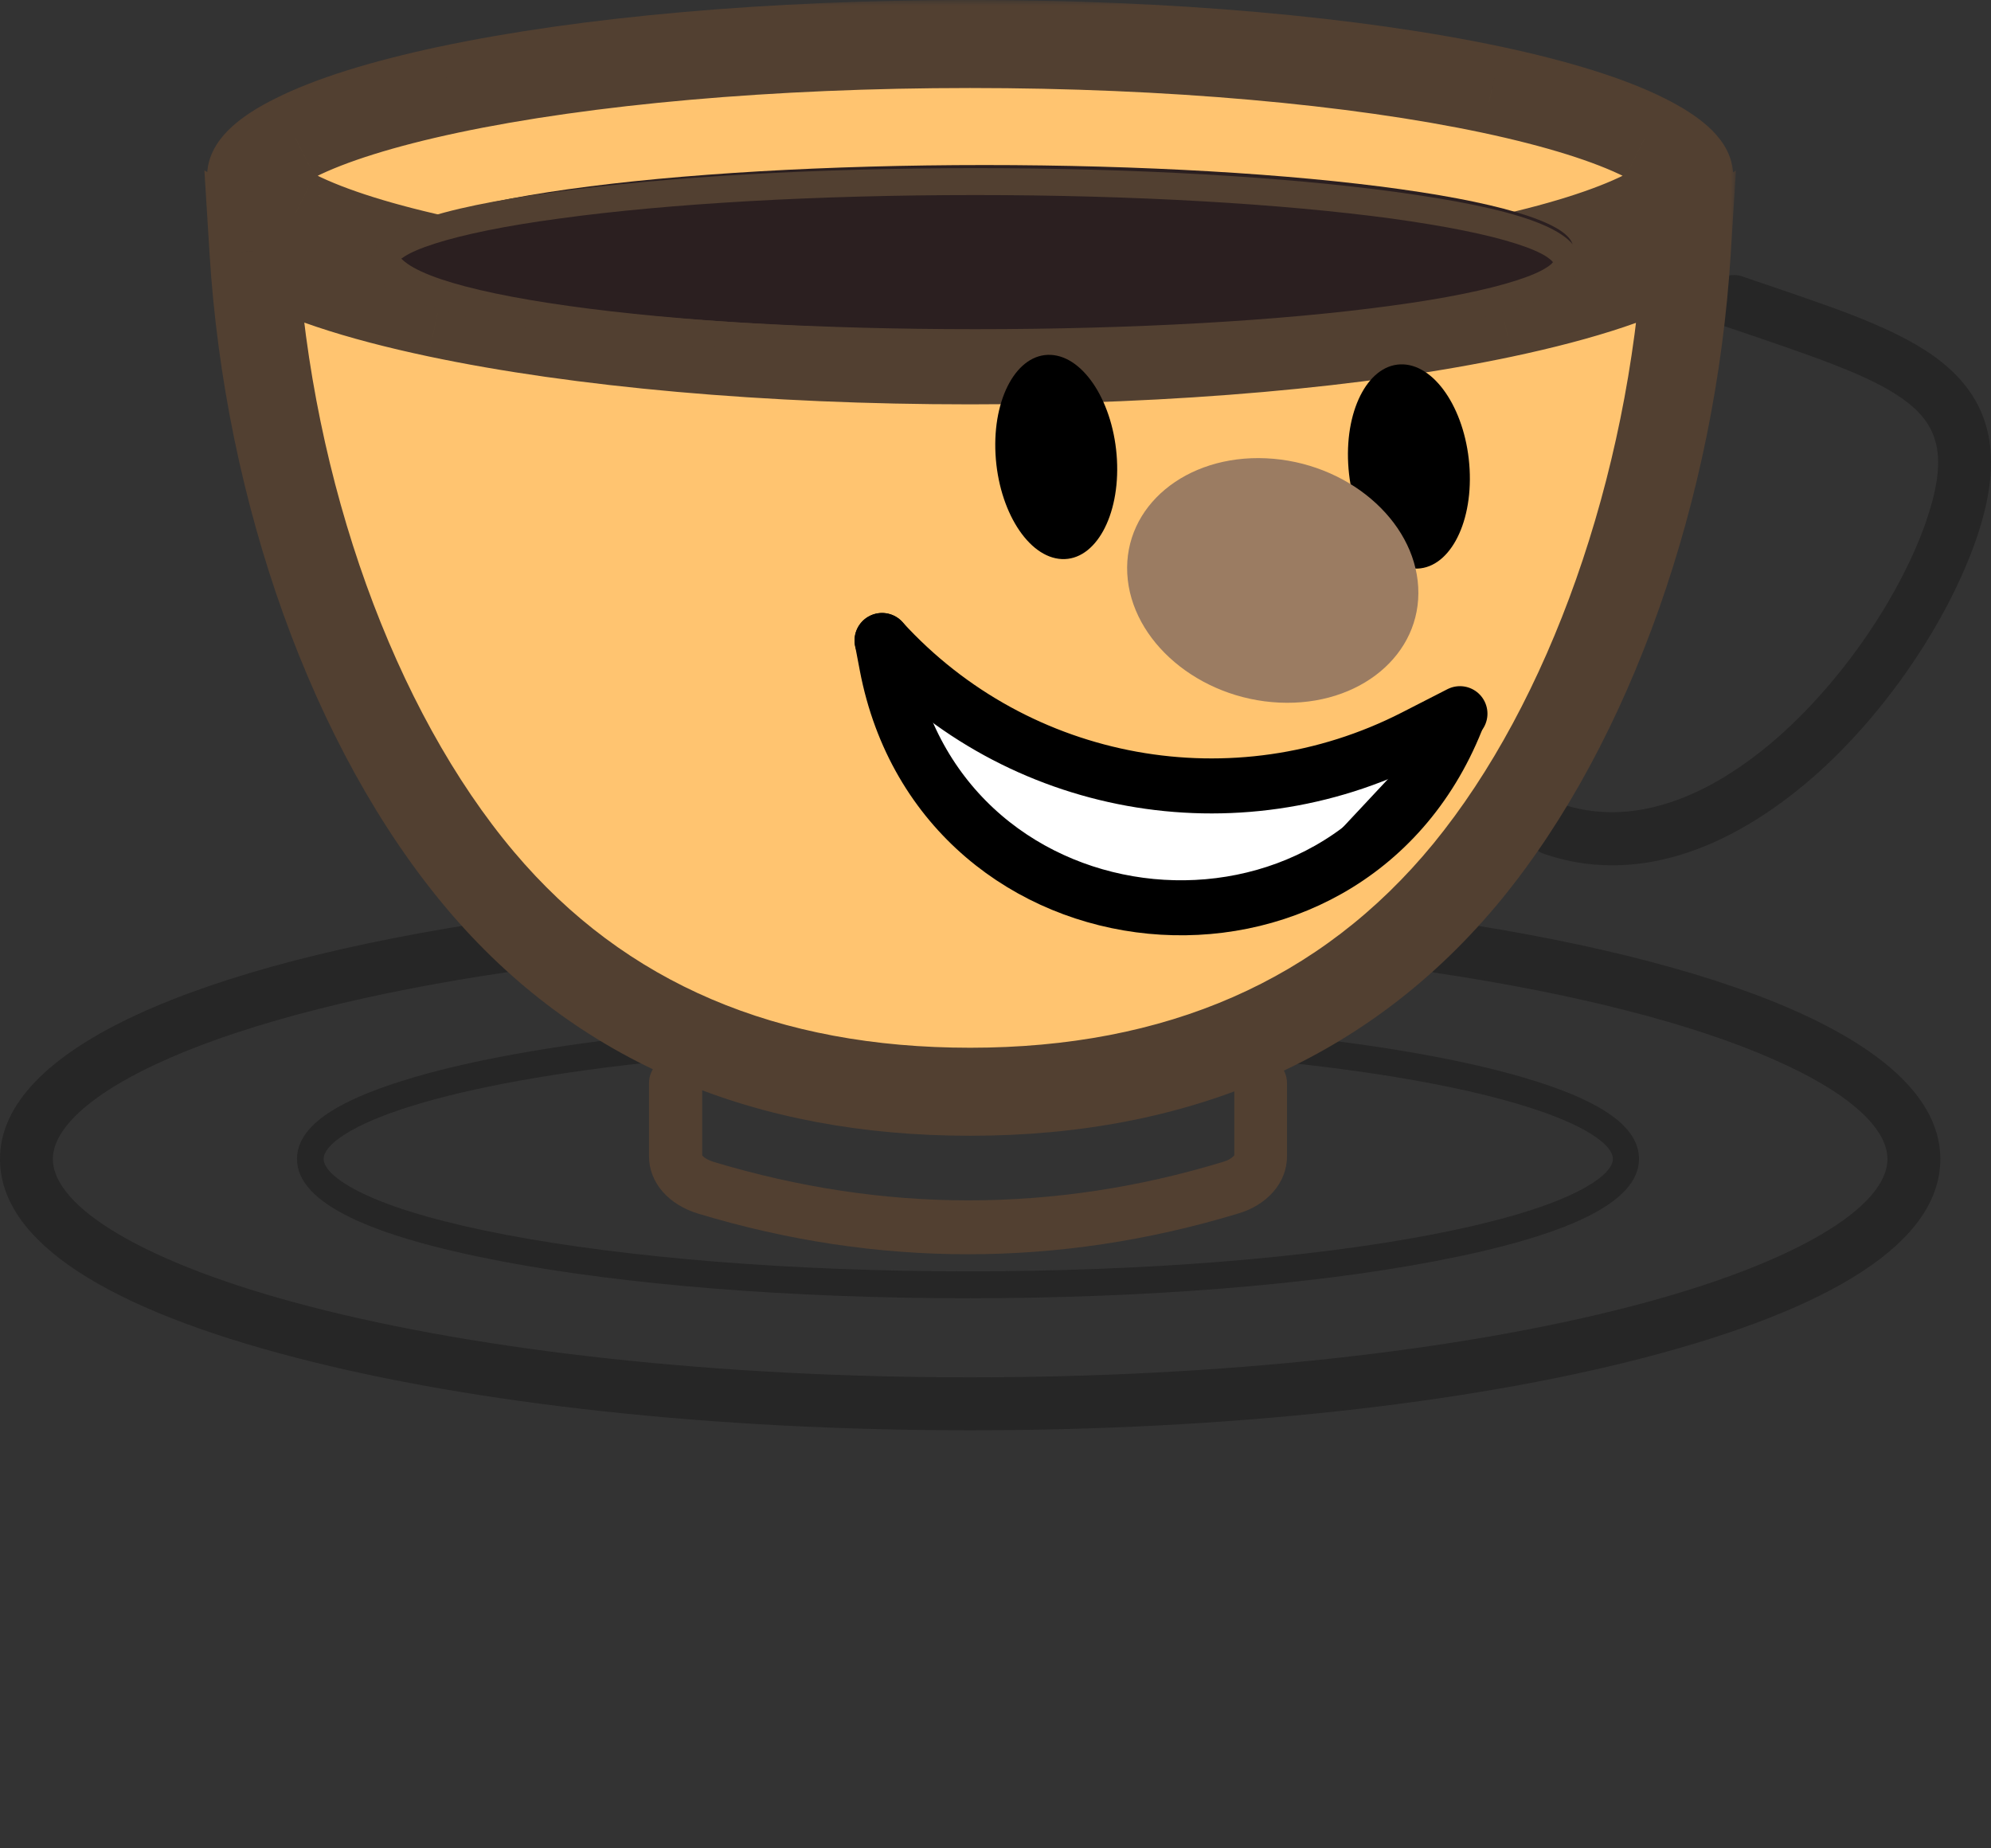 <svg width="181" height="168" viewBox="0 0 181 168" fill="none" xmlns="http://www.w3.org/2000/svg">
<rect x="0" y="0" width="181" height="168" fill="#333333" stroke="none"/>
<path d="M140.345 77.603C139.095 77.17 138.422 75.798 138.855 74.547C139.288 73.296 140.657 72.623 141.907 73.056C148.083 75.173 155.028 72.839 161.757 66.897C167.693 61.628 172.836 53.954 175.119 47.338C176.897 42.141 176.441 39.278 173.965 37.041C172.716 35.934 170.913 34.876 168.318 33.793C166.203 32.903 164.281 32.205 159.282 30.497C158.128 30.112 157.552 29.92 156.855 29.679C155.605 29.246 154.932 27.875 155.365 26.624C155.797 25.373 157.167 24.699 158.417 25.132C159.114 25.373 159.666 25.565 160.82 25.95C165.963 27.706 167.909 28.404 170.192 29.366C173.244 30.666 175.479 31.941 177.186 33.48C181.247 37.137 182.04 42.045 179.685 48.926C177.137 56.336 171.538 64.708 164.977 70.506C157.023 77.483 148.42 80.394 140.345 77.603ZM45.78 83.569C47.102 83.377 48.304 84.291 48.496 85.59C48.688 86.913 47.775 88.116 46.477 88.308C33.62 90.185 22.902 92.904 15.452 96.151C8.363 99.231 4.806 102.551 4.806 105.342C4.806 109.72 13.193 114.869 28.141 118.742C43.906 122.832 65.342 125.189 88.196 125.189C111.05 125.189 132.487 122.832 148.251 118.742C163.199 114.869 171.586 109.72 171.586 105.342C171.586 102.551 168.102 99.279 161.132 96.248C153.803 93.024 143.229 90.329 130.564 88.429C129.242 88.236 128.353 87.009 128.545 85.686C128.738 84.363 129.963 83.473 131.285 83.665C158.994 87.803 176.393 95.454 176.393 105.342C176.393 112.92 166.491 118.982 149.453 123.409C133.256 127.619 111.459 130.001 88.196 130.001C64.934 130.001 43.137 127.619 26.939 123.409C9.901 119.006 0 112.92 0 105.342C0 95.382 17.711 87.683 45.78 83.569Z" fill="#262626"/>
<path d="M59.839 94.008C60.486 93.935 61.086 94.424 61.158 95.11C61.23 95.796 60.75 96.383 60.079 96.457C50.724 97.411 42.856 98.831 37.363 100.545C32.157 102.161 29.423 103.997 29.423 105.344C29.423 106.249 30.718 107.449 33.405 108.673C36.307 109.995 40.577 111.195 45.95 112.223C57.008 114.329 72 115.553 88.024 115.553C104.048 115.553 119.016 114.353 130.098 112.223C135.471 111.195 139.741 109.995 142.643 108.673C145.33 107.449 146.625 106.249 146.625 105.344C146.625 104.022 144.011 102.234 138.973 100.643C133.672 98.954 126.044 97.534 116.953 96.579C116.305 96.505 115.825 95.918 115.873 95.232C115.945 94.571 116.521 94.082 117.193 94.131C126.428 95.11 134.2 96.554 139.669 98.293C145.69 100.202 149 102.455 149 105.344C149 109.359 142.308 112.37 130.506 114.622C119.28 116.777 104.144 118.001 88 118.001C71.856 118.001 56.72 116.777 45.494 114.622C33.693 112.37 27 109.359 27 105.344C27 102.43 30.43 100.153 36.643 98.219C42.328 96.432 50.34 94.988 59.839 94.008Z" fill="#262626"/>
<path d="M112.163 98.45C112.163 97.103 113.251 96.001 114.581 96.001C115.912 96.001 117 97.103 117 98.45V105.087C117 107.56 115.138 109.544 112.55 110.303C104.374 112.776 96.175 114.001 88 114.001C79.825 114.001 71.626 112.776 63.45 110.303C60.862 109.519 59 107.56 59 105.087V98.45C59 97.103 60.088 96.001 61.419 96.001C62.749 96.001 63.837 97.103 63.837 98.45V105.013C63.861 105.038 63.861 105.062 63.91 105.087C64.079 105.283 64.418 105.454 64.853 105.601C72.593 107.928 80.309 109.103 88.024 109.103C95.74 109.103 103.48 107.952 111.195 105.601C111.631 105.479 111.945 105.283 112.138 105.087C112.163 105.062 112.187 105.013 112.211 105.013V98.45H112.163Z" fill="#524031"/>
<mask id="path-4-outside-1_1123_1049" maskUnits="userSpaceOnUse" x="17.83" y="0" width="140" height="104" fill="black">
<rect fill="white" x="17.83" width="140" height="104"/>
<path fill-rule="evenodd" clip-rule="evenodd" d="M39.772 28.48C52.581 31.192 69.812 32.752 88.196 32.752C106.58 32.752 123.811 31.215 136.62 28.503C143.957 26.949 149.635 25.096 153.346 22.86C152.01 44.321 144.558 65.578 133.399 79.215C122.297 92.751 106.965 99.231 88.196 99.231C69.716 99.231 54.672 93.039 43.69 80.031C32.114 66.32 24.4 44.721 23.044 22.838C26.756 25.072 32.434 26.924 39.772 28.48ZM135.61 23.8C123.162 26.44 106.268 27.951 88.196 27.951C70.124 27.951 53.23 26.44 40.782 23.8C34.798 22.528 30.04 21.04 26.843 19.432C24.056 18.04 22.83 16.768 22.83 15.976C22.83 15.184 24.056 13.888 26.843 12.52C30.04 10.912 34.798 9.424 40.782 8.152C53.23 5.512 70.148 4 88.196 4C106.244 4 123.162 5.512 135.61 8.152C141.594 9.424 146.352 10.912 149.549 12.52C152.336 13.912 153.562 15.184 153.562 15.976C153.562 16.768 152.312 18.04 149.549 19.432C146.352 21.04 141.594 22.528 135.61 23.8Z"/>
</mask>
<path fill-rule="evenodd" clip-rule="evenodd" d="M39.772 28.48C52.581 31.192 69.812 32.752 88.196 32.752C106.58 32.752 123.811 31.215 136.62 28.503C143.957 26.949 149.635 25.096 153.346 22.86C152.01 44.321 144.558 65.578 133.399 79.215C122.297 92.751 106.965 99.231 88.196 99.231C69.716 99.231 54.672 93.039 43.69 80.031C32.114 66.32 24.4 44.721 23.044 22.838C26.756 25.072 32.434 26.924 39.772 28.48ZM135.61 23.8C123.162 26.44 106.268 27.951 88.196 27.951C70.124 27.951 53.23 26.44 40.782 23.8C34.798 22.528 30.04 21.04 26.843 19.432C24.056 18.04 22.83 16.768 22.83 15.976C22.83 15.184 24.056 13.888 26.843 12.52C30.04 10.912 34.798 9.424 40.782 8.152C53.23 5.512 70.148 4 88.196 4C106.244 4 123.162 5.512 135.61 8.152C141.594 9.424 146.352 10.912 149.549 12.52C152.336 13.912 153.562 15.184 153.562 15.976C153.562 16.768 152.312 18.04 149.549 19.432C146.352 21.04 141.594 22.528 135.61 23.8Z" fill="#FFC470"/>
<path d="M39.772 28.48L38.943 32.393L38.944 32.393L39.772 28.48ZM136.62 28.503L137.448 32.417L137.449 32.417L136.62 28.503ZM153.346 22.86L157.338 23.108L157.812 15.498L151.282 19.434L153.346 22.86ZM133.399 79.215L136.492 81.752L136.495 81.748L133.399 79.215ZM43.69 80.031L40.633 82.611L40.633 82.611L43.69 80.031ZM23.044 22.838L25.107 19.411L18.581 15.484L19.052 23.086L23.044 22.838ZM135.61 23.8L136.44 27.713L136.442 27.712L135.61 23.8ZM40.782 23.8L39.95 27.712L39.952 27.713L40.782 23.8ZM26.843 19.432L28.641 15.858L28.63 15.853L26.843 19.432ZM26.843 12.52L28.605 16.111L28.623 16.102L28.641 16.093L26.843 12.52ZM40.782 8.152L39.952 4.239L39.95 4.239L40.782 8.152ZM135.61 8.152L136.442 4.239L136.44 4.239L135.61 8.152ZM149.549 12.52L147.751 16.093L147.762 16.099L149.549 12.52ZM149.549 19.432L151.346 23.005L151.348 23.004L149.549 19.432ZM88.196 28.752C70 28.752 53.061 27.204 40.601 24.566L38.944 32.393C52.101 35.179 69.624 36.752 88.196 36.752V28.752ZM135.791 24.59C123.334 27.228 106.397 28.752 88.196 28.752V36.752C106.763 36.752 124.287 35.203 137.448 32.417L135.791 24.59ZM151.282 19.434C148.158 21.316 143.014 23.06 135.79 24.59L137.449 32.417C144.9 30.838 151.112 28.876 155.411 26.286L151.282 19.434ZM136.495 81.748C148.301 67.32 155.963 45.203 157.338 23.108L149.354 22.611C148.057 43.44 140.815 63.835 130.304 76.682L136.495 81.748ZM88.196 103.231C107.984 103.231 124.523 96.343 136.492 81.752L130.307 76.678C120.07 89.158 105.945 95.231 88.196 95.231V103.231ZM40.633 82.611C52.492 96.657 68.731 103.231 88.196 103.231V95.231C70.701 95.231 56.852 89.42 46.746 77.45L40.633 82.611ZM19.052 23.086C20.448 45.613 28.38 68.097 40.633 82.611L46.746 77.451C35.849 64.543 28.353 43.828 27.037 22.591L19.052 23.086ZM40.602 24.566C33.377 23.036 28.232 21.291 25.107 19.411L20.982 26.265C25.279 28.852 31.49 30.813 38.943 32.393L40.602 24.566ZM88.196 31.951C106.45 31.951 123.639 30.427 136.44 27.713L134.78 19.887C122.685 22.452 106.085 23.951 88.196 23.951V31.951ZM39.952 27.713C52.753 30.427 69.942 31.951 88.196 31.951V23.951C70.307 23.951 53.707 22.452 41.611 19.887L39.952 27.713ZM25.046 23.005C28.691 24.839 33.835 26.412 39.95 27.712L41.613 19.887C35.761 18.643 31.388 17.241 28.641 15.858L25.046 23.005ZM18.83 15.976C18.83 17.183 19.282 18.151 19.677 18.781C20.089 19.437 20.604 19.99 21.111 20.448C22.127 21.364 23.471 22.219 25.056 23.01L28.63 15.853C27.428 15.252 26.766 14.775 26.471 14.509C26.324 14.377 26.358 14.376 26.453 14.527C26.531 14.652 26.83 15.164 26.83 15.976H18.83ZM25.081 8.929C23.48 9.714 22.126 10.574 21.104 11.501C20.593 11.964 20.08 12.521 19.671 13.178C19.279 13.807 18.83 14.773 18.83 15.976H26.83C26.83 16.783 26.535 17.29 26.46 17.41C26.367 17.558 26.335 17.557 26.479 17.427C26.767 17.166 27.419 16.693 28.605 16.111L25.081 8.929ZM39.95 4.239C33.835 5.539 28.691 7.113 25.046 8.947L28.641 16.093C31.388 14.711 35.761 13.309 41.613 12.065L39.95 4.239ZM88.196 0C69.966 0 52.754 1.524 39.952 4.239L41.611 12.065C53.706 9.5 70.331 8 88.196 8V0ZM136.44 4.239C123.638 1.524 106.426 0 88.196 0V8C106.061 8 122.685 9.5 134.78 12.065L136.44 4.239ZM151.346 8.947C147.701 7.113 142.557 5.539 136.442 4.239L134.779 12.065C140.631 13.309 145.004 14.711 147.751 16.093L151.346 8.947ZM157.562 15.976C157.562 14.768 157.11 13.8 156.714 13.17C156.303 12.515 155.788 11.961 155.281 11.503C154.265 10.587 152.921 9.733 151.336 8.941L147.762 16.099C148.964 16.699 149.626 17.176 149.921 17.442C150.068 17.575 150.034 17.575 149.939 17.424C149.861 17.3 149.562 16.788 149.562 15.976H157.562ZM151.348 23.004C152.916 22.214 154.253 21.363 155.265 20.454C155.77 20 156.286 19.451 156.7 18.799C157.095 18.177 157.562 17.201 157.562 15.976H149.562C149.562 15.147 149.872 14.627 149.947 14.509C150.04 14.362 150.071 14.366 149.918 14.503C149.614 14.777 148.945 15.257 147.749 15.859L151.348 23.004ZM136.442 27.712C142.557 26.412 147.701 24.839 151.346 23.005L147.751 15.858C145.004 17.241 140.631 18.643 134.779 19.887L136.442 27.712Z" fill="#524031" mask="url(#path-4-outside-1_1123_1049)"/>
<path d="M36 22.501C36 23.486 37.384 24.461 40.072 25.371C42.761 26.281 46.702 27.108 51.67 27.804C56.638 28.501 62.535 29.053 69.026 29.43C75.517 29.807 82.474 30.001 89.5 30.001C96.526 30.001 103.483 29.807 109.974 29.43C116.464 29.053 122.362 28.501 127.33 27.804C132.298 27.108 136.239 26.281 138.928 25.371C141.616 24.461 143 23.486 143 22.501C143 20.512 137.363 18.604 127.33 17.198C117.297 15.791 103.689 15.001 89.5 15.001C75.311 15.001 61.703 15.791 51.67 17.198C41.637 18.604 36 20.512 36 22.501Z" fill="#2B1F20"/>
<path d="M88.671 32.32C74.18 32.32 60.578 31.528 50.508 30.16C39.598 28.672 33.734 26.8 33.734 23.8C33.734 20.8 39.598 18.928 50.508 17.44C60.578 16.072 74.18 15.28 88.671 15.28C103.162 15.28 116.763 16.072 126.833 17.44C137.743 18.928 143.607 20.8 143.607 23.8C143.607 26.8 137.743 28.672 126.833 30.16C116.763 31.528 103.162 32.32 88.671 32.32ZM88.671 29.92C103.065 29.92 116.547 29.152 126.496 27.784C131.327 27.136 135.196 26.344 137.815 25.504C139.089 25.096 140.05 24.688 140.651 24.28C140.915 24.112 141.083 23.968 141.156 23.848C141.204 23.848 141.204 23.848 141.156 23.8C141.059 23.68 140.891 23.536 140.651 23.368C140.05 22.96 139.089 22.552 137.815 22.144C135.196 21.304 131.351 20.536 126.496 19.864C116.547 18.52 103.065 17.728 88.671 17.728C74.276 17.728 60.794 18.496 50.845 19.864C46.014 20.512 42.145 21.304 39.526 22.144C38.252 22.552 37.291 22.96 36.69 23.368C36.426 23.536 36.258 23.68 36.186 23.8C36.138 23.8 36.138 23.8 36.186 23.848C36.282 23.968 36.45 24.112 36.69 24.28C37.291 24.688 38.252 25.096 39.526 25.504C42.145 26.344 45.99 27.112 50.845 27.784C60.794 29.152 74.276 29.92 88.671 29.92Z" fill="#524031"/>
<ellipse cx="5.525" cy="9.289" rx="5.525" ry="9.289" transform="matrix(-0.999 -0.046 0.054 0.999 133.1 33.374)" fill="black"/>
<ellipse cx="11.114" cy="13.238" rx="11.114" ry="13.238" transform="matrix(-0.054 -0.999 -0.999 -0.046 129.529 64.47)" fill="#9B7C62"/>
<ellipse cx="5.525" cy="9.289" rx="5.525" ry="9.289" transform="matrix(-0.999 -0.046 0.054 0.999 101.039 32.509)" fill="black"/>
<path d="M114.297 71.777L128.898 67.517L129.31 68.93L118.791 80.176L105.053 82.139L93.042 79.51L82.13 68.382L83.778 61.768L98.184 70.855L114.297 71.777Z" fill="white" stroke="black" stroke-width="2" stroke-linecap="round"/>
<path d="M132.723 64.867L128.58 66.987C112.316 75.308 92.494 71.715 80.184 58.215V58.215" stroke="black" stroke-width="5" stroke-linecap="round"/>
<path d="M132.394 65.476V65.476C122.333 90.617 85.683 87.078 80.62 60.476L80.189 58.215" stroke="black" stroke-width="5" stroke-linecap="round"/>
</svg>
